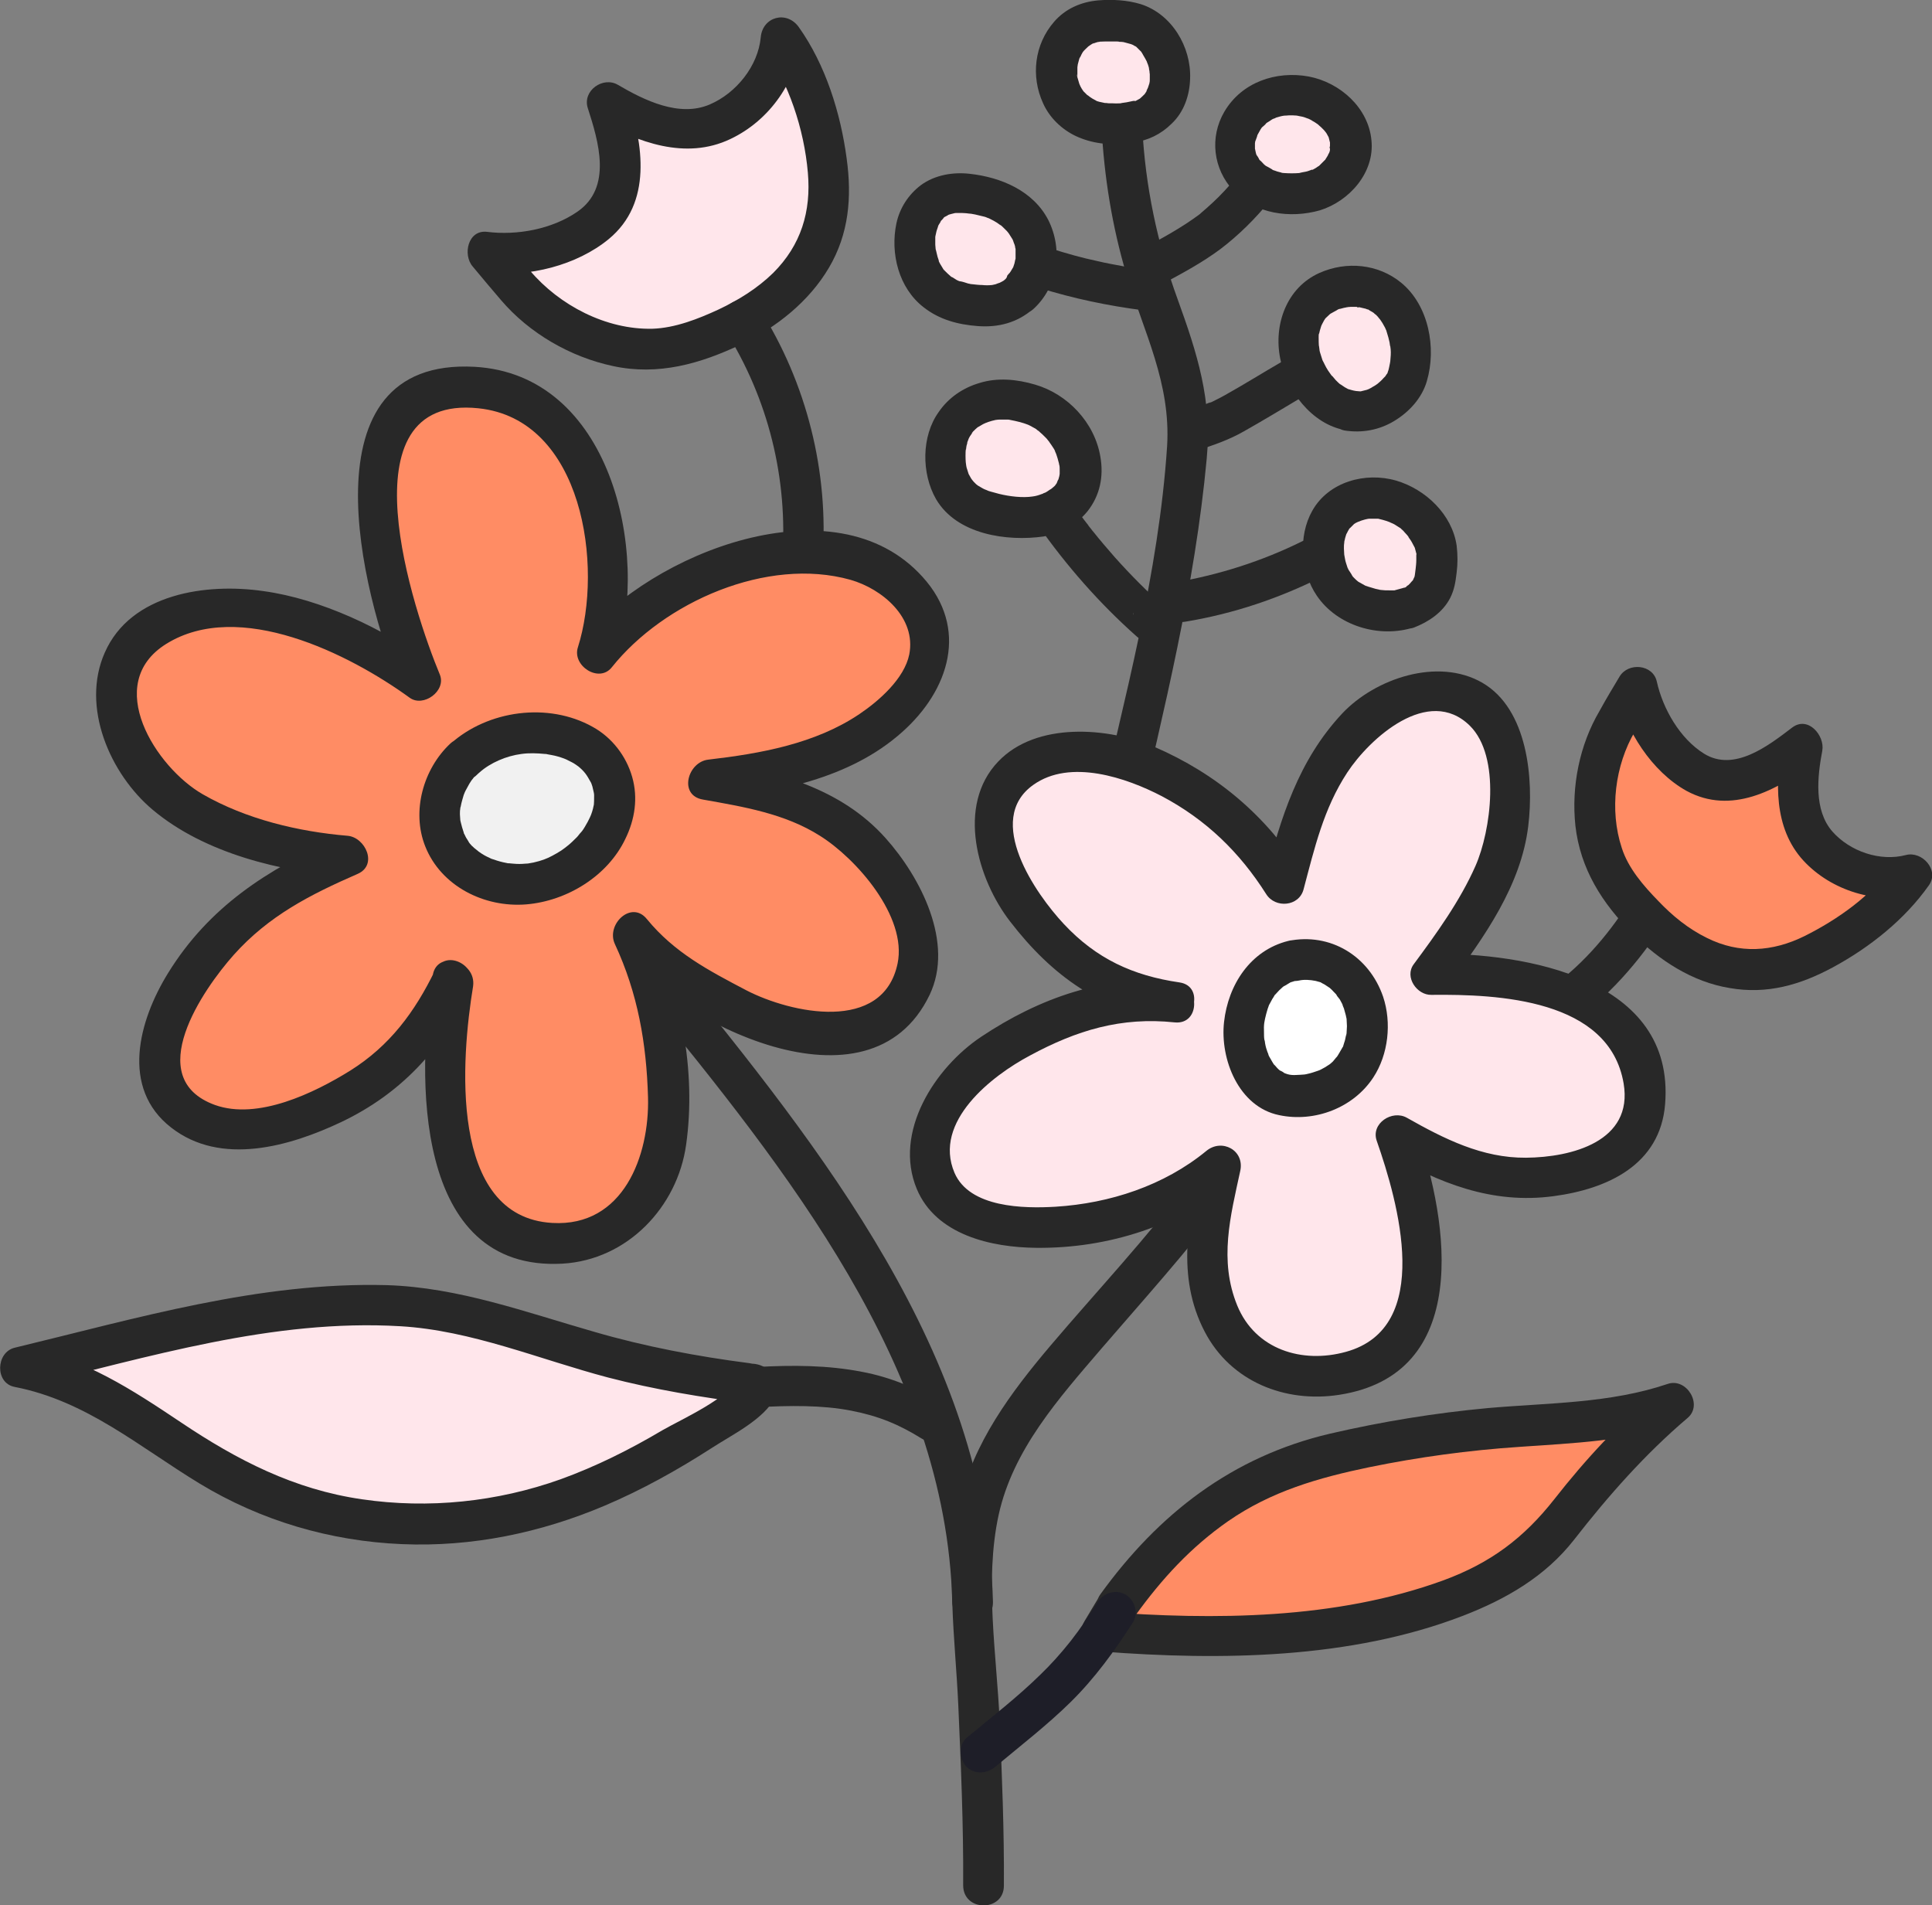 <?xml version="1.0" encoding="utf-8"?>
<!-- Generator: Adobe Illustrator 26.0.1, SVG Export Plug-In . SVG Version: 6.00 Build 0)  -->
<svg version="1.1" id="레이어_1" xmlns="http://www.w3.org/2000/svg" xmlns:xlink="http://www.w3.org/1999/xlink" x="0px"
	 y="0px" viewBox="0 0 51.25 50.54" style="enable-background:new 0 0 51.25 50.54;" xml:space="preserve">
<rect x="0" y="0" width="51.25" height="50.54" fill="#808080" stroke="none"/>
<style type="text/css">
	.st0{fill:#FFE6EB;}
	.st1{fill:#282828;}
	.st2{fill:#FF8C64;}
	.st3{fill:#F1F1F1;}
	.st4{fill:#FFFFFF;}
	.st5{fill:#1E1E28;}
</style>
<g>
	<g>
		<path class="st0" d="M27.54,13.69c-0.32,0.05-0.63,0.03-0.95-0.02c-0.33-0.06-0.68-0.15-0.96-0.35c-0.24-0.17-0.4-0.42-0.47-0.7
			c-0.18-0.67-0.04-1.41,0.59-1.79c0.18-0.11,0.39-0.18,0.6-0.22c0.35-0.06,0.66,0,0.99,0.1c0.18,0.05,0.35,0.13,0.5,0.24
			c0.34,0.23,0.62,0.58,0.75,0.97c0.12,0.36,0.15,0.77-0.03,1.11c-0.1,0.19-0.27,0.35-0.46,0.46c-0.09,0.06-0.19,0.1-0.3,0.14
			C27.71,13.66,27.62,13.68,27.54,13.69z"/>
	</g>
	<g>
		<g>
			<path class="st1" d="M27.39,13.17c-0.26,0.04-0.61,0-0.89-0.07c-0.07-0.02-0.15-0.04-0.22-0.06c-0.04-0.01-0.07-0.02-0.11-0.04
				c-0.01,0-0.09-0.04-0.03-0.01c-0.07-0.03-0.13-0.07-0.2-0.11c-0.01-0.01-0.09-0.07-0.02-0.01c-0.03-0.03-0.06-0.06-0.09-0.09
				c-0.01-0.01-0.07-0.09-0.04-0.04c0.04,0.05-0.02-0.04-0.03-0.05c-0.02-0.03-0.03-0.06-0.05-0.09c-0.04-0.08,0.02,0.07-0.01-0.01
				c-0.02-0.06-0.04-0.13-0.06-0.19c-0.01-0.03-0.03-0.23-0.02-0.12c-0.01-0.13-0.01-0.25,0-0.38c0,0.12,0.01-0.04,0.02-0.08
				c0.01-0.03,0.02-0.06,0.02-0.09c0.01-0.02,0.06-0.15,0.01-0.04c0.03-0.06,0.05-0.11,0.09-0.16c0.02-0.03,0.03-0.05,0.05-0.08
				c-0.01,0.02-0.07,0.07,0,0c0.05-0.05,0.09-0.09,0.14-0.13c-0.02,0.02-0.08,0.05,0.01,0c0.04-0.02,0.08-0.05,0.12-0.07
				c0.08-0.04,0.19-0.08,0.33-0.11c0.05-0.01,0.09-0.01,0.17-0.01c0.04,0,0.08,0,0.12,0c0.17,0.01-0.06-0.02,0.1,0.01
				c0.16,0.03,0.33,0.07,0.48,0.13c-0.02-0.01-0.07-0.03,0.04,0.02c0.04,0.02,0.07,0.04,0.11,0.06c0.04,0.02,0.07,0.04,0.1,0.07
				c0.08,0.05,0-0.01,0.04,0.03c0.06,0.05,0.11,0.1,0.16,0.15c0.03,0.03,0.05,0.05,0.07,0.08c0.01,0.01,0.08,0.1,0.04,0.05
				c-0.03-0.04,0.03,0.05,0.04,0.06c0.02,0.03,0.04,0.06,0.06,0.09c0.02,0.03,0.04,0.06,0.05,0.1c0.01,0.03,0.05,0.11,0.02,0.04
				c0.03,0.09,0.06,0.18,0.08,0.27c0,0.01,0.02,0.11,0.01,0.03c0.01,0.05,0.01,0.1,0.01,0.14c0,0.04,0,0.08,0,0.11
				c0,0.04,0,0.04,0,0c0,0.02-0.01,0.04-0.01,0.06c-0.01,0.04-0.02,0.07-0.03,0.11c0.02-0.07-0.04,0.07-0.04,0.08
				c-0.01,0.01-0.06,0.08-0.01,0.02c-0.03,0.04-0.06,0.07-0.1,0.1c-0.01,0.01-0.1,0.08-0.05,0.04c0.04-0.03-0.07,0.04-0.08,0.05
				c-0.03,0.02-0.06,0.04-0.1,0.05c-0.14,0.07,0.07-0.02-0.07,0.03C27.57,13.13,27.48,13.16,27.39,13.17
				c-0.28,0.05-0.46,0.41-0.38,0.67c0.1,0.3,0.37,0.43,0.67,0.38c0.44-0.07,0.89-0.31,1.17-0.66c0.33-0.42,0.43-0.92,0.34-1.44
				c-0.15-0.91-0.87-1.67-1.74-1.92c-0.48-0.14-0.99-0.19-1.47-0.04c-0.44,0.13-0.82,0.39-1.08,0.77c-0.46,0.64-0.46,1.63-0.07,2.31
				c0.55,0.94,1.88,1.13,2.86,0.99c0.28-0.04,0.46-0.41,0.38-0.67C27.96,13.24,27.69,13.13,27.39,13.17z"/>
		</g>
	</g>
	<g>
		<path class="st0" d="M35.82,10.9c-0.69-0.11-1.19-0.84-1.33-1.47c-0.03-0.15-0.05-0.31-0.04-0.48c0.01-0.18,0.04-0.36,0.11-0.52
			c0.03-0.08,0.07-0.15,0.12-0.22c0.49-0.75,1.6-0.79,2.17-0.28c0.07,0.06,0.13,0.13,0.19,0.21c0.11,0.14,0.19,0.3,0.25,0.47
			c0.09,0.25,0.14,0.53,0.13,0.8c0,0.14-0.02,0.28-0.05,0.42c-0.03,0.12-0.06,0.24-0.13,0.36C36.94,10.67,36.35,10.98,35.82,10.9z"
			/>
	</g>
	<g>
		<g>
			<path class="st1" d="M35.96,10.37c-0.07-0.01-0.13-0.03-0.2-0.05c-0.12-0.04,0.07,0.04,0,0c-0.03-0.02-0.06-0.03-0.09-0.05
				c-0.03-0.02-0.2-0.14-0.09-0.05c-0.05-0.04-0.1-0.09-0.15-0.14c-0.02-0.03-0.16-0.19-0.08-0.08c-0.04-0.06-0.08-0.11-0.12-0.17
				c-0.04-0.06-0.07-0.12-0.1-0.18c-0.01-0.02-0.02-0.05-0.04-0.08c0.06,0.12,0,0.01-0.01-0.02c-0.02-0.06-0.04-0.13-0.06-0.19
				c-0.01-0.03-0.02-0.07-0.02-0.1C35,9.23,34.98,9.12,34.99,9.21c-0.01-0.09-0.01-0.18-0.01-0.27c0-0.04,0-0.07,0.01-0.11
				c-0.01,0.1,0.02-0.07,0.03-0.09c0.01-0.04,0.03-0.09,0.04-0.13c-0.03,0.08,0,0.01,0.01-0.01c0.03-0.06,0.07-0.14,0.12-0.19
				c-0.11,0.11,0.05-0.04,0.07-0.06c0,0,0.05-0.05,0.06-0.05c-0.06,0.05-0.07,0.05-0.02,0.02c0.02-0.01,0.03-0.02,0.05-0.03
				c0.05-0.03,0.1-0.05,0.14-0.08c0.11-0.06-0.11,0.04,0,0c0.02-0.01,0.05-0.02,0.07-0.02c0.06-0.02,0.12-0.03,0.18-0.04
				c0.1-0.03-0.03,0.01-0.04,0c0,0,0.12-0.01,0.13-0.01c0.05,0,0.11,0,0.16,0c0.12,0.01,0.02,0.03,0,0c0,0,0.07,0.01,0.07,0.01
				c0.06,0.01,0.11,0.03,0.17,0.04c0.02,0.01,0.04,0.02,0.07,0.02c0.1,0.03-0.1-0.06,0.01,0.01c0.04,0.03,0.09,0.05,0.13,0.08
				c0.1,0.06-0.08-0.08,0,0c0.02,0.02,0.04,0.04,0.06,0.05c0.03,0.03,0.06,0.06,0.08,0.09c0.02,0.02,0.08,0.1,0.02,0.02
				c0.05,0.07,0.1,0.15,0.14,0.23c0.01,0.02,0.05,0.12,0.02,0.03c0.01,0.03,0.02,0.06,0.03,0.1c0.03,0.09,0.05,0.17,0.07,0.26
				c0-0.01,0.02,0.16,0.02,0.09c-0.01-0.07,0.01,0.1,0.01,0.09c0.01,0.11,0,0.21-0.01,0.32c0,0.02-0.02,0.1,0,0.01
				c-0.01,0.05-0.02,0.1-0.03,0.15c-0.01,0.05-0.02,0.09-0.04,0.14c-0.03,0.1,0.04-0.05-0.02,0.04c-0.02,0.02-0.03,0.05-0.05,0.07
				c-0.06,0.09,0.05-0.06-0.04,0.04c-0.05,0.06-0.11,0.11-0.18,0.17c0.09-0.07,0.01-0.01-0.02,0.01c-0.04,0.03-0.09,0.05-0.13,0.08
				c-0.03,0.01-0.05,0.03-0.08,0.04c0.11-0.05,0,0-0.03,0.01c-0.04,0.01-0.08,0.02-0.12,0.03c-0.01,0-0.03,0.01-0.04,0.01
				c-0.06,0.01-0.06,0.01,0.02,0C36.1,10.39,35.77,10.35,35.96,10.37c-0.28-0.04-0.6,0.07-0.67,0.38c-0.06,0.26,0.08,0.62,0.38,0.67
				c0.46,0.07,0.91-0.01,1.31-0.25c0.4-0.24,0.74-0.61,0.87-1.06c0.26-0.88,0.05-2.01-0.68-2.61C36.56,7,35.72,6.92,35,7.24
				c-0.87,0.39-1.22,1.37-1.04,2.27c0.16,0.84,0.83,1.74,1.72,1.9c0.28,0.05,0.6-0.08,0.67-0.38C36.4,10.78,36.26,10.43,35.96,10.37
				z"/>
		</g>
	</g>
	<g>
		<path class="st0" d="M27.03,7.81c-0.25,0.21-0.54,0.29-0.87,0.3c-0.14,0-0.29-0.01-0.43-0.03c-0.33-0.04-0.66-0.16-0.92-0.38
			c-0.39-0.34-0.55-0.8-0.54-1.3c0-0.48,0.2-0.97,0.66-1.16c0.33-0.14,0.69-0.12,1.03-0.05c0.15,0.03,0.3,0.07,0.44,0.12
			c0.47,0.18,0.86,0.52,1.02,1.02C27.6,6.86,27.44,7.45,27.03,7.81z"/>
	</g>
	<g>
		<g>
			<path class="st1" d="M26.64,7.43c0.07-0.05,0,0-0.01,0.01c-0.03,0.02-0.07,0.04-0.11,0.06c-0.06,0.05,0.07-0.02,0,0
				c-0.04,0.01-0.08,0.03-0.11,0.04c-0.03,0.01-0.06,0.01-0.09,0.02c0.02,0,0.11-0.01,0,0c-0.09,0.01-0.18,0.01-0.27,0
				c-0.08,0-0.16-0.01-0.25-0.02c-0.13-0.01-0.04-0.01-0.02,0c-0.03-0.01-0.07-0.01-0.1-0.02c-0.07-0.02-0.14-0.05-0.22-0.06
				c-0.08-0.02,0.06,0.03-0.01,0c-0.05-0.02-0.09-0.04-0.13-0.07c-0.03-0.02-0.06-0.04-0.09-0.05c-0.07-0.05,0.05,0.05-0.01-0.01
				c-0.06-0.05-0.11-0.1-0.16-0.15c-0.01-0.01-0.06-0.08-0.01,0C25.03,7.16,25.02,7.13,25,7.1c-0.04-0.06-0.08-0.13-0.11-0.2
				c0.05,0.1-0.01-0.05-0.02-0.09c-0.02-0.07-0.03-0.14-0.05-0.2c-0.02-0.08,0,0.09,0,0c0-0.04-0.01-0.08-0.01-0.12
				c0-0.07,0-0.14,0-0.2c0-0.03,0.02-0.13,0-0.01c0.01-0.03,0.01-0.06,0.02-0.09c0.01-0.06,0.03-0.11,0.05-0.17
				c0.03-0.09,0-0.01-0.01,0.01c0.01-0.03,0.02-0.05,0.04-0.08c0.02-0.03,0.04-0.06,0.05-0.09c0.03-0.05-0.06,0.06,0.01-0.01
				c0.02-0.02,0.05-0.05,0.07-0.08c0.05-0.06-0.07,0.04-0.01,0c0.02-0.01,0.18-0.09,0.1-0.06c0.07-0.03,0.14-0.04,0.21-0.06
				c-0.02,0-0.09,0.01,0.02,0c0.05,0,0.11,0,0.16,0c0.07,0,0.15,0.01,0.22,0.02c-0.08-0.01,0.01,0,0.02,0
				c0.04,0.01,0.07,0.01,0.11,0.02c0.08,0.02,0.17,0.04,0.25,0.06c0.04,0.01,0.07,0.03,0.11,0.04c0.04,0.02,0.04,0.01-0.02-0.01
				c0.02,0.01,0.04,0.02,0.06,0.03c0.06,0.03,0.12,0.06,0.18,0.1c0.03,0.02,0.16,0.12,0.07,0.04c0.05,0.04,0.09,0.08,0.13,0.12
				c0.02,0.02,0.04,0.04,0.06,0.06c0.03,0.03,0.08,0.11,0.03,0.03c0.04,0.06,0.08,0.13,0.12,0.19c0.05,0.09,0.01,0.02,0,0
				c0.02,0.04,0.03,0.09,0.05,0.13c0.01,0.03,0.02,0.06,0.02,0.09c0.04,0.14,0-0.1,0.01,0.05c0,0.08,0,0.16,0,0.24
				c0,0.03-0.03,0.09,0-0.01c-0.01,0.04-0.02,0.09-0.03,0.14c-0.01,0.03-0.02,0.06-0.03,0.09c-0.03,0.09,0.02-0.03-0.01,0.02
				c-0.02,0.03-0.04,0.07-0.06,0.1c-0.01,0.01-0.08,0.12-0.04,0.06c0.04-0.06-0.05,0.05-0.05,0.05C26.71,7.37,26.68,7.4,26.64,7.43
				c-0.21,0.19-0.21,0.57,0,0.77c0.23,0.21,0.54,0.2,0.77,0c0.66-0.6,0.79-1.58,0.4-2.36c-0.4-0.78-1.26-1.14-2.09-1.23
				c-0.44-0.05-0.92,0.03-1.29,0.3c-0.33,0.25-0.56,0.6-0.65,1.01c-0.17,0.8,0.06,1.72,0.72,2.23c0.42,0.33,0.91,0.46,1.44,0.5
				c0.55,0.04,1.04-0.09,1.46-0.45c0.22-0.18,0.2-0.58,0-0.77C27.18,7.22,26.88,7.24,26.64,7.43z"/>
		</g>
	</g>
	<g>
		<path class="st0" d="M34.87,5.05c-0.3,0.09-0.62,0.11-1.03,0.04c-0.71-0.17-1.23-0.84-1.01-1.58c0.04-0.12,0.09-0.23,0.15-0.33
			c0.13-0.21,0.31-0.38,0.53-0.49c0.22-0.11,0.46-0.17,0.7-0.18c0.12,0,0.25,0.01,0.37,0.03c0.29,0.05,0.57,0.18,0.8,0.37
			c0.11,0.1,0.22,0.21,0.3,0.33c0.16,0.25,0.22,0.52,0.15,0.81c-0.08,0.32-0.28,0.6-0.54,0.79C35.16,4.94,35.02,5.01,34.87,5.05z"/>
	</g>
	<g>
		<g>
			<path class="st1" d="M34.72,4.53c-0.05,0.02-0.11,0.03-0.17,0.04c-0.03,0.01-0.06,0.01-0.09,0.02c0.02,0,0.12-0.01,0.01,0
				c-0.14,0.01-0.27,0.01-0.41,0c-0.01,0-0.12-0.01-0.06-0.01c0.06,0.01-0.04-0.01-0.04-0.01c-0.05-0.01-0.11-0.03-0.16-0.05
				c-0.09-0.03,0,0,0.01,0.01c-0.02-0.01-0.05-0.02-0.07-0.04c-0.05-0.03-0.1-0.06-0.16-0.09c-0.06-0.04,0.07,0.06,0.01,0.01
				c-0.02-0.02-0.04-0.03-0.06-0.05c-0.04-0.04-0.07-0.08-0.11-0.11c-0.05-0.05,0.05,0.08,0.01,0.02c-0.01-0.02-0.03-0.04-0.04-0.07
				c-0.01-0.02-0.02-0.03-0.03-0.05c-0.01-0.02-0.02-0.03-0.03-0.05c-0.02-0.04-0.01-0.02,0.02,0.04c-0.03-0.03-0.04-0.11-0.05-0.15
				c0-0.02-0.02-0.07-0.02-0.08c0,0,0.01,0.14,0.01,0.03c0-0.05,0-0.09,0-0.14c0-0.02,0.02-0.1,0-0.03
				c-0.02,0.08,0.01-0.04,0.02-0.05c0.01-0.02,0.07-0.19,0.03-0.11c0.03-0.06,0.07-0.12,0.1-0.18c0.01-0.02,0.06-0.07,0-0.01
				c0.02-0.02,0.04-0.05,0.07-0.07c0.02-0.02,0.05-0.04,0.07-0.07c0.07-0.07-0.02,0.01,0.02-0.02c0.05-0.03,0.1-0.06,0.14-0.09
				c0.09-0.05,0.04-0.02,0.01-0.01c0.03-0.01,0.07-0.02,0.1-0.04c0.07-0.02,0.13-0.04,0.2-0.05c0.11-0.02,0.03,0,0.01,0
				c0.04,0,0.09-0.01,0.13-0.01c0.04,0,0.07,0,0.11,0c0.01,0,0.12,0.01,0.06,0c-0.06-0.01,0.04,0.01,0.06,0.01
				c0.03,0.01,0.06,0.01,0.1,0.02c0.06,0.01,0.11,0.03,0.16,0.05c0.1,0.03,0.03,0.01,0.01,0c0.04,0.02,0.09,0.04,0.13,0.07
				c0.06,0.03,0.11,0.07,0.17,0.11c-0.08-0.06,0.04,0.04,0.06,0.06c0.02,0.02,0.05,0.05,0.07,0.07c0.01,0.01,0.07,0.09,0.04,0.04
				c-0.04-0.05,0.02,0.04,0.03,0.05c0.02,0.04,0.04,0.07,0.06,0.11c-0.04-0.08,0-0.01,0,0.01c0.01,0.04,0.02,0.08,0.03,0.12
				c0.02,0.07,0.01-0.08,0,0c0,0.04,0,0.08,0,0.12c0.01-0.09,0-0.01-0.01,0.01C35.29,3.96,35.28,4,35.26,4.05
				c-0.01,0.03-0.05,0.08,0,0c-0.02,0.03-0.03,0.06-0.04,0.08c-0.02,0.03-0.03,0.05-0.05,0.08c-0.07,0.12,0.07-0.06-0.03,0.04
				c-0.05,0.05-0.1,0.1-0.15,0.15c-0.06,0.06,0.07-0.04,0,0c-0.04,0.02-0.07,0.05-0.11,0.07c-0.03,0.02-0.06,0.03-0.09,0.05
				C34.87,4.47,34.75,4.52,34.72,4.53c-0.27,0.08-0.47,0.38-0.38,0.67c0.09,0.27,0.38,0.47,0.67,0.38c0.78-0.24,1.46-1,1.37-1.86
				c-0.08-0.86-0.83-1.53-1.66-1.69c-0.87-0.16-1.78,0.15-2.24,0.93c-0.4,0.68-0.3,1.52,0.24,2.1c0.58,0.62,1.51,0.74,2.29,0.52
				c0.27-0.08,0.47-0.39,0.38-0.67C35.3,4.63,35.02,4.44,34.72,4.53z"/>
		</g>
	</g>
	<g>
		<path class="st0" d="M37.35,16.12c-0.31,0.11-0.66,0.1-0.96,0.03c-0.33-0.07-0.64-0.22-0.87-0.47c-0.38-0.42-0.51-1.1-0.34-1.63
			c0.1-0.33,0.34-0.59,0.65-0.73c0.31-0.13,0.65-0.16,0.97-0.08c0.16,0.04,0.32,0.1,0.46,0.18c0.35,0.19,0.63,0.51,0.78,0.88
			c0.13,0.33,0.09,0.69,0.04,1.03C38.02,15.71,37.69,16.01,37.35,16.12z"/>
	</g>
	<g>
		<g>
			<path class="st1" d="M37.21,15.6c-0.07,0.02-0.15,0.04-0.22,0.06c-0.09,0.02,0.12,0-0.04,0c-0.03,0-0.07,0-0.1,0
				c-0.07,0-0.14,0-0.21-0.01c-0.11-0.01-0.03-0.01-0.01,0c-0.05-0.01-0.1-0.02-0.14-0.03c-0.07-0.02-0.13-0.04-0.2-0.06
				c-0.03-0.01-0.12-0.05-0.02,0c-0.03-0.01-0.06-0.03-0.08-0.04c-0.05-0.03-0.11-0.06-0.16-0.09c-0.08-0.05-0.02-0.01,0,0
				c-0.04-0.03-0.07-0.06-0.1-0.09c-0.03-0.03-0.05-0.05-0.07-0.08c-0.05-0.06,0.05,0.08,0.01,0.01c-0.03-0.06-0.07-0.11-0.1-0.16
				c-0.01-0.03-0.02-0.05-0.04-0.08c0.05,0.1,0.01,0.04,0.01,0.01c-0.02-0.07-0.05-0.14-0.06-0.21c-0.01-0.04-0.01-0.07-0.02-0.11
				c-0.02-0.08,0.01,0.1,0,0.02c0-0.06-0.01-0.13-0.01-0.19c0-0.06,0-0.11,0.01-0.17c0.01-0.11-0.01,0.01,0,0.02
				c-0.01-0.03,0.02-0.09,0.02-0.12c0.01-0.03,0.02-0.07,0.03-0.1c0.01-0.02,0.04-0.1,0.01-0.03c-0.04,0.08,0.03-0.04,0.03-0.05
				c0.01-0.02,0.03-0.05,0.04-0.07c0.02-0.03,0.06-0.06-0.01,0.01c0.02-0.02,0.04-0.04,0.06-0.06c0.02-0.02,0.04-0.04,0.06-0.06
				c0.08-0.08-0.07,0.04,0.02-0.02c0.03-0.02,0.06-0.04,0.09-0.05c0.01-0.01,0.09-0.05,0.03-0.02c-0.07,0.04,0.07-0.02,0.07-0.02
				c0.03-0.01,0.06-0.02,0.1-0.03c0.03-0.01,0.06-0.01,0.1-0.02c-0.1,0.02-0.02,0,0,0c0.08,0,0.16,0,0.25,0c0.11,0.01,0.03,0,0,0
				c0.04,0.01,0.08,0.02,0.12,0.03c0.07,0.02,0.14,0.04,0.21,0.07c-0.09-0.03,0.07,0.03,0.1,0.05c0.06,0.04,0.13,0.08,0.19,0.12
				c-0.09-0.06-0.02-0.02-0.01,0c0.03,0.03,0.06,0.05,0.08,0.08c0.05,0.05,0.09,0.1,0.13,0.15c-0.07-0.08,0.02,0.04,0.04,0.07
				c0.04,0.06,0.07,0.13,0.11,0.2c-0.05-0.1-0.01-0.02,0,0c0.01,0.05,0.03,0.1,0.04,0.15c0.04,0.15,0.01-0.05,0,0.04
				c0,0.04,0,0.09,0,0.13c0,0.09-0.01,0.17-0.02,0.26c0-0.01-0.02,0.16-0.01,0.08c0.01-0.07-0.01,0.06-0.01,0.07
				c0,0-0.03,0.14-0.01,0.06c0.02-0.07-0.03,0.05-0.04,0.07c-0.01,0.01-0.06,0.09-0.02,0.03c0.04-0.06-0.05,0.05-0.06,0.06
				c-0.02,0.02-0.04,0.04-0.06,0.06c-0.03,0.02-0.02,0.02,0.02-0.02c-0.02,0.01-0.04,0.02-0.05,0.04c-0.02,0.02-0.05,0.03-0.07,0.04
				C37.13,15.65,37.31,15.56,37.21,15.6c-0.26,0.1-0.47,0.37-0.38,0.67c0.08,0.26,0.38,0.48,0.67,0.38c0.39-0.15,0.77-0.4,0.97-0.79
				c0.11-0.22,0.14-0.42,0.17-0.67c0.03-0.24,0.03-0.47,0-0.72c-0.12-0.82-0.82-1.49-1.6-1.72c-0.82-0.24-1.8,0.03-2.23,0.8
				c-0.38,0.67-0.31,1.62,0.12,2.25c0.54,0.8,1.66,1.14,2.58,0.84c0.27-0.09,0.47-0.38,0.38-0.67
				C37.79,15.71,37.49,15.51,37.21,15.6z"/>
		</g>
	</g>
	<g>
		<path class="st0" d="M29.92,3.26c-0.34,0.04-0.7,0.04-1.02-0.08c-0.22-0.09-0.43-0.23-0.58-0.42C27.92,2.26,27.93,1.49,28.32,1
			c0.13-0.16,0.3-0.29,0.49-0.37c0.12-0.05,0.25-0.07,0.37-0.08c0.16-0.01,0.33-0.01,0.49,0c0.27,0.02,0.56,0.08,0.77,0.25
			c0.15,0.11,0.29,0.29,0.38,0.46c0.19,0.35,0.26,0.76,0.16,1.14c-0.03,0.1-0.06,0.19-0.11,0.28c-0.07,0.12-0.14,0.19-0.24,0.28
			C30.43,3.14,30.19,3.22,29.92,3.26z"/>
	</g>
	<g>
		<g>
			<path class="st1" d="M29.92,2.72c-0.14,0.02-0.28,0.03-0.42,0.02c-0.03,0-0.06,0-0.09,0c0,0-0.15-0.02-0.07,0
				c0.07,0.01-0.03-0.01-0.04-0.01c-0.05-0.01-0.09-0.02-0.14-0.03c-0.03-0.01-0.08-0.02-0.11-0.04c0.01,0.01,0.1,0.05,0.01,0
				C29,2.63,28.95,2.6,28.91,2.57c0,0-0.11-0.09-0.05-0.03c0.06,0.06-0.04-0.04-0.04-0.04c-0.02-0.02-0.04-0.04-0.06-0.06
				c-0.08-0.08,0.04,0.08-0.02-0.02c-0.03-0.04-0.06-0.09-0.08-0.13c0-0.01-0.06-0.12-0.02-0.04c0.03,0.07,0-0.01-0.01-0.03
				c-0.02-0.06-0.03-0.11-0.05-0.17c0-0.01-0.02-0.06-0.01-0.08c0.01,0.07,0.01,0.09,0.01,0.05c0-0.02,0-0.04,0-0.06
				c0-0.06,0-0.12,0-0.18c0-0.01,0-0.01,0-0.02c0.01-0.06,0-0.05,0,0.03c0-0.01,0.01-0.07,0.01-0.08c0.01-0.05,0.03-0.1,0.04-0.15
				c0-0.01,0.06-0.12,0.02-0.04c-0.04,0.07,0.03-0.04,0.03-0.06c0.01-0.02,0.11-0.2,0.04-0.07c0.03-0.05,0.08-0.09,0.12-0.13
				c0.02-0.02,0.04-0.04,0.07-0.06c-0.09,0.07-0.01,0.01,0.02-0.01c0.03-0.02,0.06-0.04,0.1-0.05c-0.09,0.05,0,0,0.04-0.01
				c0.03-0.01,0.06-0.02,0.09-0.02c0.02-0.01,0.1-0.01,0,0c0.07-0.01,0.15-0.01,0.22-0.01c0.07,0,0.15,0,0.22,0
				c0.03,0,0.07,0,0.1,0.01c0.02,0,0.04,0,0.06,0.01c0.04,0,0.03,0-0.04-0.01c0.04-0.01,0.13,0.02,0.17,0.03
				c0.04,0.01,0.07,0.02,0.11,0.03c0.03,0.01,0.12,0.05,0.01,0c0.05,0.02,0.1,0.06,0.15,0.08c-0.08-0.04-0.03-0.03-0.01,0
				c0.03,0.03,0.07,0.07,0.1,0.1c0.1,0.1-0.03-0.05,0.02,0.02c0.02,0.03,0.04,0.06,0.06,0.1c0.03,0.05,0.06,0.1,0.09,0.16
				c0.05,0.09,0.01,0.02,0,0c0.01,0.04,0.03,0.07,0.04,0.11c0.01,0.03,0.02,0.06,0.02,0.09c0,0.02,0.04,0.16,0.02,0.08
				c-0.02-0.08,0,0.06,0,0.06c0,0.05,0,0.09,0,0.14c0,0.02,0,0.08-0.01,0.09c0-0.02,0.01-0.04,0.01-0.05c0,0.03-0.01,0.06-0.02,0.09
				c-0.01,0.03-0.02,0.06-0.03,0.09c-0.01,0.02-0.07,0.14-0.02,0.06c-0.02,0.03-0.03,0.06-0.05,0.08c-0.06,0.11,0.07-0.06-0.01,0.02
				c-0.05,0.05-0.1,0.1-0.15,0.14c0.08-0.07,0.03-0.02,0.01-0.01c-0.04,0.02-0.07,0.04-0.11,0.06c-0.11,0.06,0.07-0.02,0,0
				C30.08,2.67,30.04,2.68,30,2.69c-0.08,0.02-0.15,0.03-0.23,0.04c-0.28,0.04-0.46,0.41-0.38,0.67c0.1,0.31,0.36,0.42,0.67,0.38
				c0.39-0.05,0.74-0.22,1.02-0.5c0.33-0.31,0.48-0.76,0.49-1.2c0.03-0.84-0.49-1.71-1.31-1.97c-0.36-0.11-0.76-0.13-1.13-0.1
				c-0.45,0.04-0.87,0.22-1.17,0.57c-0.52,0.6-0.62,1.44-0.29,2.16c0.17,0.38,0.49,0.69,0.87,0.87c0.43,0.2,0.9,0.25,1.37,0.19
				c0.28-0.03,0.56-0.23,0.54-0.54C30.45,2.99,30.22,2.68,29.92,2.72z"/>
		</g>
	</g>
	<g>
		<path class="st1" d="M30.11,22.14c0.76-3.28,1.59-6.61,1.9-9.97c0.15-1.55-0.25-2.79-0.77-4.23c-0.54-1.48-0.86-3-0.94-4.58
			c-0.04-0.69-1.12-0.7-1.08,0c0.07,1.33,0.28,2.64,0.66,3.92c0.47,1.55,1.18,2.88,1.08,4.55c-0.22,3.37-1.14,6.74-1.89,10.02
			C28.91,22.53,29.95,22.82,30.11,22.14L30.11,22.14z"/>
	</g>
	<g>
		<path class="st1" d="M30.32,7.14c-0.03,0-0.07-0.01-0.1-0.01c0.05,0.01,0.06,0.01,0.02,0c-0.06-0.01-0.11-0.02-0.17-0.02
			c-0.1-0.01-0.2-0.03-0.29-0.05c-0.22-0.04-0.44-0.08-0.65-0.13c-0.43-0.09-0.85-0.21-1.26-0.34c-0.27-0.09-0.6,0.1-0.67,0.38
			c-0.07,0.29,0.09,0.57,0.38,0.67c0.9,0.28,1.81,0.47,2.74,0.59c0.28,0.03,0.55-0.27,0.54-0.54C30.85,7.36,30.63,7.18,30.32,7.14
			L30.32,7.14z"/>
	</g>
	<g>
		<path class="st1" d="M31.72,11.96c0.44-0.14,0.88-0.29,1.28-0.52c0.53-0.3,1.06-0.62,1.58-0.93c0.24-0.14,0.35-0.49,0.19-0.74
			c-0.16-0.25-0.48-0.35-0.74-0.19c-0.52,0.3-1.03,0.62-1.55,0.91c-0.07,0.04-0.15,0.08-0.23,0.12c-0.04,0.02-0.08,0.04-0.12,0.06
			c-0.02,0.01-0.04,0.01-0.06,0.02c0.02-0.01,0.11-0.05,0.04-0.02c-0.23,0.09-0.46,0.17-0.69,0.24c-0.27,0.08-0.47,0.38-0.38,0.67
			C31.14,11.86,31.43,12.05,31.72,11.96L31.72,11.96z"/>
	</g>
	<g>
		<path class="st1" d="M31.45,16.49c1.27-0.21,2.49-0.62,3.64-1.2c0.26-0.13,0.33-0.5,0.19-0.74c-0.16-0.27-0.48-0.32-0.74-0.19
			c-1.05,0.52-2.2,0.89-3.38,1.09c-0.29,0.05-0.45,0.4-0.38,0.67C30.87,16.42,31.16,16.54,31.45,16.49L31.45,16.49z"/>
	</g>
	<g>
		<path class="st1" d="M30.86,7.52c0.52-0.28,1.04-0.56,1.51-0.91c0.5-0.38,0.93-0.81,1.33-1.3c0.18-0.22,0.23-0.55,0-0.77
			c-0.2-0.18-0.58-0.24-0.77,0c-0.19,0.24-0.39,0.47-0.61,0.69c-0.1,0.1-0.2,0.19-0.3,0.28c-0.05,0.04-0.1,0.09-0.15,0.13
			c-0.02,0.02-0.05,0.05-0.07,0.06c0.06-0.04,0.07-0.05,0.04-0.03c-0.01,0.01-0.03,0.02-0.04,0.03c-0.46,0.34-0.97,0.62-1.48,0.89
			c-0.25,0.13-0.35,0.5-0.19,0.74C30.29,7.58,30.6,7.66,30.86,7.52L30.86,7.52z"/>
	</g>
	<g>
		<path class="st1" d="M27.54,13.94c0.76,1.08,1.63,2.07,2.61,2.94c0.18,0.16,0.44,0.21,0.66,0.08c0.27-0.15,0.34-0.43,0.3-0.71
			c-0.04-0.28-0.41-0.46-0.67-0.38c-0.31,0.1-0.42,0.37-0.38,0.67c0,0.01,0,0.02,0,0.03c0-0.1,0-0.19,0-0.29
			c0.01-0.02,0.02-0.05,0.03-0.07c0.06-0.06,0.13-0.13,0.19-0.19c-0.01,0.01-0.02,0.01-0.03,0.02c0.22,0.03,0.44,0.06,0.66,0.08
			c-0.47-0.42-0.91-0.86-1.33-1.33c-0.2-0.23-0.4-0.46-0.59-0.7c-0.03-0.03-0.05-0.07-0.08-0.1c-0.01-0.01-0.08-0.1-0.02-0.03
			c-0.05-0.06-0.09-0.12-0.14-0.18c-0.1-0.13-0.19-0.26-0.28-0.39c-0.16-0.23-0.48-0.36-0.74-0.19
			C27.51,13.34,27.37,13.69,27.54,13.94L27.54,13.94z"/>
	</g>
	<g>
		<path class="st0" d="M19.88,36.7c-0.14-0.02-0.27-0.03-0.41-0.05c-0.21-0.03-0.99-0.16-1.2-0.19c-2.04-0.31-3.55-0.91-5.68-1.49
			c-2.09-0.56-3.98-0.29-6.01-0.06c-1.52,0.17-4.06,0.9-6.04,1.37c2.14,0.36,3.43,1.68,5.3,2.78c2.26,1.32,5.03,1.67,7.6,1.16
			c0.86-0.17,1.69-0.45,2.49-0.8c1.21-0.53,2.36-1.22,3.43-1.98c0.12-0.09,0.25-0.17,0.36-0.26c0.08-0.06,0.16-0.11,0.23-0.18
			c0.04-0.04,0.17-0.14,0.15-0.2C20.07,36.71,19.95,36.71,19.88,36.7z"/>
	</g>
	<g>
		<g>
			<path class="st1" d="M19.88,36.16c-1.39-0.18-2.77-0.44-4.11-0.83c-1.82-0.52-3.6-1.18-5.51-1.24C6.88,34,3.63,34.97,0.39,35.75
				c-0.5,0.12-0.53,0.94,0,1.04c1.9,0.37,3.29,1.58,4.9,2.56c1.63,0.99,3.47,1.53,5.37,1.61c1.86,0.08,3.68-0.3,5.38-1.02
				c0.99-0.42,1.94-0.95,2.84-1.53c0.52-0.34,1.39-0.76,1.68-1.34c0.1-0.2,0.11-0.5-0.08-0.66c-0.15-0.12-0.26-0.2-0.45-0.23
				c-0.68-0.09-0.98,0.95-0.29,1.04c-0.01-0.02-0.02-0.03-0.03-0.05c-0.03-0.22-0.06-0.44-0.08-0.66c-0.29,0.58-1.52,1.12-2.06,1.43
				c-0.86,0.51-1.76,0.96-2.7,1.3c-1.68,0.6-3.5,0.79-5.27,0.53c-1.8-0.26-3.31-1.04-4.8-2.04c-1.3-0.87-2.55-1.69-4.11-1.99
				c0,0.35,0,0.7,0,1.04c3.26-0.78,6.54-1.8,9.93-1.6c1.89,0.11,3.69,0.88,5.51,1.36c1.23,0.32,2.5,0.53,3.76,0.69
				C20.57,37.33,20.56,36.25,19.88,36.16z"/>
		</g>
	</g>
	<g>
		<path class="st1" d="M17.07,26.38c3.75,4.6,8.03,9.89,8.19,16.11c0.02,0.7,1.1,0.7,1.08,0c-0.17-6.54-4.57-12.03-8.51-16.88
			C17.4,25.08,16.64,25.85,17.07,26.38L17.07,26.38z"/>
	</g>
	<g>
		<path class="st1" d="M26.63,50.02c0.01-1.45-0.05-2.89-0.11-4.33c-0.08-1.78-0.41-3.75-0.03-5.5c0.38-1.74,1.6-3.1,2.73-4.42
			c1.12-1.3,2.27-2.57,3.3-3.94c0.42-0.56-0.52-1.1-0.93-0.55c-1.15,1.54-2.48,2.95-3.72,4.41c-1.05,1.24-2.06,2.59-2.42,4.21
			c-0.38,1.73-0.11,3.57-0.03,5.32c0.07,1.6,0.14,3.19,0.13,4.79C25.55,50.72,26.63,50.72,26.63,50.02L26.63,50.02z"/>
	</g>
	<g>
		<path class="st1" d="M20.09,37.33c0.83-0.05,1.73-0.06,2.49,0.09c0.72,0.14,1.26,0.36,1.87,0.74c0.6,0.36,1.14-0.57,0.55-0.93
			c-0.66-0.4-1.38-0.7-2.13-0.84c-0.92-0.18-1.85-0.18-2.78-0.13c-0.29,0.02-0.54,0.24-0.54,0.54
			C19.55,37.07,19.8,37.35,20.09,37.33L20.09,37.33z"/>
	</g>
	<g>
		<path class="st0" d="M13.67,7.58c0.97,1.18,2.92,1.99,4.32,1.6c2.19-0.61,3.4-1.7,3.87-3.07c0.46-1.36-0.28-3.94-1.14-5.12
			c-0.06,1.1-1.01,2.08-1.89,2.36c-0.88,0.27-1.92-0.16-2.71-0.63c0.32,0.97,0.58,2,0.02,2.85c-0.56,0.85-2.21,1.27-3.22,1.13
			L13.67,7.58z"/>
	</g>
	<g>
		<g>
			<path class="st1" d="M13.29,7.96c0.75,0.88,1.84,1.51,2.97,1.75c1.2,0.26,2.32-0.06,3.41-0.58C20.6,8.68,21.46,8,21.99,7.1
				c0.53-0.9,0.61-1.87,0.47-2.89C22.3,3,21.9,1.72,21.19,0.72c-0.32-0.45-0.96-0.28-1.01,0.27c-0.07,0.76-0.65,1.48-1.35,1.78
				c-0.81,0.35-1.74-0.11-2.44-0.52c-0.39-0.23-0.94,0.15-0.8,0.61c0.29,0.9,0.66,2.12-0.28,2.76c-0.67,0.46-1.59,0.63-2.39,0.53
				c-0.51-0.06-0.65,0.61-0.38,0.92C12.79,7.37,13.04,7.67,13.29,7.96c0.45,0.53,1.22-0.24,0.77-0.77c-0.25-0.29-0.5-0.58-0.75-0.88
				c-0.13,0.31-0.26,0.62-0.38,0.92c1.09,0.13,2.37-0.19,3.22-0.89c1.16-0.96,0.91-2.51,0.5-3.78c-0.27,0.2-0.53,0.41-0.8,0.61
				c1.07,0.61,2.34,1.08,3.52,0.52c1.06-0.5,1.79-1.56,1.89-2.72c-0.34,0.09-0.67,0.18-1.01,0.27c0.67,0.95,1.08,2.18,1.18,3.34
				c0.09,1.03-0.18,1.92-0.92,2.66c-0.42,0.41-0.92,0.72-1.45,0.97c-0.54,0.25-1.15,0.49-1.75,0.51c-1.23,0.03-2.47-0.62-3.25-1.54
				C13.6,6.66,12.84,7.43,13.29,7.96z"/>
		</g>
	</g>
	<g>
		<path class="st2" d="M42.89,19.13c-0.73,1.19-0.83,3.11-0.07,4.2c1.18,1.7,2.49,2.42,3.81,2.4c1.31-0.02,3.31-1.43,4.06-2.53
			c-0.96,0.28-2.1-0.24-2.6-0.91c-0.5-0.67-0.44-1.7-0.28-2.52c-0.74,0.57-1.55,1.1-2.45,0.88c-0.9-0.22-1.76-1.51-1.94-2.42
			L42.89,19.13z"/>
	</g>
	<g>
		<g>
			<path class="st1" d="M42.43,18.86c-0.53,0.9-0.75,2-0.64,3.04c0.13,1.15,0.71,2.06,1.52,2.87c0.7,0.7,1.58,1.28,2.58,1.44
				c0.98,0.17,1.86-0.08,2.73-0.55c0.98-0.53,1.91-1.27,2.55-2.18c0.28-0.4-0.18-0.91-0.61-0.8c-0.68,0.18-1.48-0.09-1.95-0.62
				c-0.5-0.57-0.4-1.46-0.27-2.15c0.07-0.4-0.38-0.93-0.8-0.61c-0.63,0.48-1.54,1.19-2.34,0.69c-0.64-0.4-1.09-1.19-1.25-1.91
				c-0.1-0.46-0.76-0.52-0.99-0.13C42.78,18.25,42.6,18.55,42.43,18.86c-0.35,0.6,0.59,1.15,0.93,0.55c0.18-0.3,0.35-0.61,0.53-0.91
				c-0.33-0.04-0.66-0.09-0.99-0.13c0.22,1.01,0.92,2.1,1.84,2.61c1.18,0.64,2.39-0.01,3.35-0.74c-0.27-0.2-0.53-0.41-0.8-0.61
				c-0.2,1.09-0.25,2.33,0.55,3.2c0.74,0.8,1.95,1.17,3,0.9c-0.2-0.27-0.41-0.53-0.61-0.8c-0.57,0.82-1.48,1.46-2.36,1.9
				c-0.85,0.42-1.73,0.48-2.59,0.05c-0.49-0.24-0.91-0.58-1.29-0.98c-0.39-0.4-0.8-0.87-0.97-1.41c-0.33-1-0.18-2.19,0.35-3.09
				C43.72,18.8,42.78,18.25,42.43,18.86z"/>
		</g>
	</g>
	<g>
		<path class="st1" d="M19.23,8.75c1.15,1.82,1.68,3.95,1.52,6.1c-0.03,0.44,0.64,0.75,0.92,0.38c0.03-0.04,0.06-0.08,0.1-0.12
			c0.18-0.23,0.22-0.54,0-0.77c-0.19-0.19-0.58-0.23-0.77,0c-0.03,0.04-0.06,0.08-0.1,0.12c0.31,0.13,0.62,0.26,0.92,0.38
			c0.17-2.32-0.42-4.68-1.67-6.65C19.79,7.61,18.85,8.16,19.23,8.75L19.23,8.75z"/>
	</g>
	<g>
		<path class="st2" d="M12,26.02c-0.32,1.8-0.23,4.39,0.39,5.6c0.43,0.85,1.57,1.43,2.53,1.36c0.46-0.03,0.92-0.25,1.31-0.48
			c0.41-0.24,0.74-0.46,0.99-0.86c0.62-1.03,0.51-2.11,0.46-3.31c-0.06-1.13-0.3-2.31-0.91-3.56c0.85,1.12,1.57,1.33,2.91,2.07
			c0.18,0.1,0.36,0.18,0.55,0.26c0.44,0.18,0.91,0.3,1.38,0.32c0.24,0.01,0.47,0,0.71-0.04c0.36-0.05,0.72-0.17,1.04-0.35
			c0.95-0.54,1.23-1.56,0.84-2.53c-0.32-0.79-0.77-1.67-1.43-2.22c-1.22-1.02-2.2-1.27-3.99-1.57c1.06-0.11,2.33-0.32,3.3-0.76
			c0.87-0.39,1.42-0.72,2.08-1.53c0.66-0.8,0.68-1.58,0.14-2.47c-0.46-0.75-1.37-1.1-2.25-1.22c-2.16-0.27-4.99,0.97-6.2,2.59
			c0.5-1.41,0.38-4.14-0.79-5.66c-0.73-0.95-1.73-1.47-2.93-1.38c-1.46,0.12-2.22,1.51-2.15,3.16c0.06,1.39,0.44,2.89,1.17,4.6
			c-0.28-0.23-0.86-0.52-1.1-0.64C9,16.88,8.47,16.53,7.33,16.28C6.89,16.19,6.45,16.14,6,16.15c-0.3,0-0.59,0.04-0.88,0.1
			c-0.34,0.07-0.68,0.2-0.99,0.37c-0.4,0.22-0.72,0.55-0.88,0.97c-0.14,0.36-0.17,0.75-0.13,1.13c0.04,0.33,0.13,0.66,0.26,0.97
			c0.46,1.07,1.29,1.71,2.3,2.14c1.08,0.45,2.09,0.81,3.53,0.89c-1.33,0.57-2.16,0.98-2.88,1.69c-0.82,0.81-1.5,1.64-1.85,2.58
			c-0.22,0.59-0.52,1.61,0.19,2.32c0.49,0.49,1.22,0.7,1.91,0.65c0.69-0.05,1.96-0.49,2.56-0.84C10.18,28.51,11.12,27.92,12,26.02z"
			/>
	</g>
	<g>
		<g>
			<path class="st1" d="M11.48,25.87c-0.43,2.63-0.53,7.87,3.44,7.65c1.73-0.1,3.05-1.51,3.28-3.15c0.28-1.97-0.15-4.1-0.98-5.88
				c-0.28,0.22-0.57,0.44-0.85,0.66c1.6,1.98,6.69,4.57,8.29,1.24c0.66-1.38-0.24-3.12-1.17-4.16c-1.19-1.33-2.88-1.76-4.57-2.06
				c-0.05,0.35-0.1,0.71-0.14,1.06c1.81-0.21,3.75-0.56,5.15-1.81c1.25-1.11,1.78-2.76,0.54-4.12c-2.33-2.58-7.21-0.62-9.02,1.63
				c0.3,0.18,0.6,0.35,0.9,0.53c0.9-2.85-0.16-7.53-3.76-7.73c-4.6-0.25-2.98,6.05-1.99,8.45c0.27-0.2,0.53-0.41,0.8-0.61
				c-1.24-0.9-2.89-1.68-4.41-1.89c-1.51-0.22-3.52,0.06-4.21,1.63c-0.64,1.44,0.14,3.22,1.27,4.17c1.38,1.16,3.4,1.64,5.15,1.78
				c-0.09-0.34-0.18-0.67-0.27-1.01c-1.84,0.81-3.39,1.81-4.47,3.56c-0.78,1.26-1.27,3.05,0.08,4.1c1.32,1.03,3.15,0.5,4.52-0.15
				c1.57-0.75,2.64-1.91,3.41-3.47c0.31-0.62-0.63-1.17-0.93-0.55c-0.54,1.11-1.2,2-2.25,2.66c-0.95,0.59-2.45,1.32-3.59,0.91
				c-1.95-0.71-0.31-3.07,0.5-3.98c0.93-1.04,2.03-1.6,3.29-2.15c0.54-0.24,0.2-0.97-0.27-1.01c-1.31-0.11-2.69-0.44-3.84-1.1
				c-1.24-0.71-2.67-2.93-0.97-3.99c1.93-1.2,4.85,0.26,6.46,1.43c0.36,0.26,0.97-0.18,0.8-0.61c-0.69-1.66-2.64-7.45,1.02-7.07
				c2.78,0.29,3.32,4.2,2.64,6.34c-0.16,0.49,0.56,0.96,0.9,0.53c1.38-1.73,4.12-2.94,6.33-2.32c0.84,0.24,1.75,1,1.56,1.98
				c-0.13,0.64-0.8,1.23-1.32,1.58c-1.17,0.79-2.63,1.05-4.01,1.21c-0.55,0.06-0.8,0.95-0.14,1.06c1.07,0.19,2.17,0.37,3.1,0.96
				c0.96,0.6,2.32,2.14,2.06,3.39c-0.39,1.85-2.83,1.32-4.01,0.71c-1.01-0.53-1.91-1-2.64-1.89c-0.41-0.51-1.09,0.14-0.85,0.66
				c0.61,1.31,0.84,2.64,0.88,4.07c0.04,1.54-0.65,3.44-2.54,3.33c-2.77-0.16-2.41-4.4-2.1-6.28
				C12.64,25.48,11.59,25.19,11.48,25.87z"/>
		</g>
	</g>
	<g>
		<path class="st3" d="M12.34,20.1c0.16-0.14,0.33-0.27,0.51-0.36c0.2-0.11,0.42-0.18,0.64-0.23c0.25-0.06,0.5-0.08,0.76-0.07
			c0.72,0.02,1.49,0.27,1.86,0.95c0.63,1.15-0.26,2.37-1.32,2.84c-0.8,0.36-1.83,0.28-2.52-0.3C11.39,22.2,11.55,20.83,12.34,20.1z"
			/>
	</g>
	<g>
		<g>
			<path class="st1" d="M12.72,20.49c0.29-0.26,0.72-0.44,1.11-0.49c0.21-0.03,0.42-0.02,0.63,0c0.17,0.01-0.1-0.02,0.07,0.01
				c0.04,0.01,0.07,0.01,0.11,0.02c0.11,0.02,0.21,0.05,0.32,0.09c0,0,0.17,0.07,0.07,0.03c0.04,0.02,0.08,0.04,0.12,0.06
				c0.04,0.02,0.08,0.04,0.12,0.07c0,0,0.14,0.1,0.06,0.04c0.18,0.15,0.23,0.23,0.33,0.41c0.09,0.16-0.01-0.03,0.03,0.06
				c0.02,0.05,0.03,0.09,0.04,0.14c0.01,0.05,0.03,0.11,0.03,0.16c0-0.03,0-0.08,0,0.02c0,0.09,0,0.18-0.01,0.27
				c0.02-0.11-0.02,0.06-0.02,0.07c-0.01,0.05-0.03,0.1-0.05,0.16c0,0-0.07,0.16-0.03,0.07c-0.02,0.04-0.04,0.08-0.06,0.12
				c-0.05,0.09-0.1,0.18-0.16,0.26c0.01-0.02,0.05-0.06-0.02,0.02c-0.04,0.04-0.07,0.09-0.11,0.13c-0.08,0.08-0.16,0.16-0.25,0.23
				c-0.04,0.03-0.07,0.06-0.16,0.12c-0.08,0.05-0.16,0.1-0.24,0.14c-0.15,0.08-0.28,0.13-0.5,0.18c-0.06,0.01-0.11,0.02-0.17,0.03
				c0.09-0.01-0.03,0-0.05,0c-0.1,0.01-0.21,0.01-0.31,0c-0.04,0-0.08-0.01-0.11-0.01c-0.17-0.01,0.09,0.02-0.08-0.01
				c-0.11-0.02-0.22-0.05-0.33-0.09c-0.04-0.01-0.07-0.02-0.11-0.04c0.09,0.04-0.08-0.04-0.08-0.04c-0.08-0.04-0.16-0.09-0.24-0.15
				c0.07,0.05-0.07-0.06-0.07-0.06c-0.03-0.02-0.05-0.05-0.08-0.07c-0.04-0.04-0.07-0.08-0.1-0.12c0.06,0.08-0.02-0.04-0.03-0.06
				c-0.03-0.04-0.05-0.09-0.07-0.13c-0.06-0.1,0.01,0.05-0.02-0.05c-0.03-0.09-0.06-0.19-0.08-0.28c-0.03-0.15,0,0.1-0.01-0.05
				c0-0.05-0.01-0.1-0.01-0.15c0-0.05,0-0.1,0.01-0.15c0-0.13-0.02,0.06,0.01-0.05c0.02-0.11,0.05-0.21,0.08-0.31
				c0.01-0.02,0.05-0.13,0.01-0.03c0.02-0.05,0.05-0.11,0.08-0.16c0.02-0.04,0.04-0.07,0.06-0.11c0.01-0.02,0.1-0.15,0.07-0.11
				c-0.04,0.06,0.06-0.07,0.05-0.06C12.63,20.58,12.67,20.53,12.72,20.49c0.21-0.2,0.2-0.56,0-0.77c-0.21-0.21-0.55-0.2-0.77,0
				c-0.72,0.67-1.04,1.8-0.67,2.73c0.42,1.06,1.57,1.63,2.68,1.54c1.08-0.09,2.16-0.75,2.63-1.74c0.25-0.51,0.34-1.08,0.18-1.64
				c-0.16-0.56-0.54-1.05-1.05-1.33c-1.18-0.66-2.78-0.44-3.77,0.45c-0.22,0.19-0.2,0.57,0,0.77C12.17,20.7,12.5,20.68,12.72,20.49z
				"/>
		</g>
	</g>
	<g>
		<path class="st1" d="M38.58,28.5c1-0.28,1.98-0.64,2.86-1.2c1.05-0.68,1.89-1.6,2.58-2.63c0.16-0.24,0.05-0.6-0.19-0.74
			c-0.27-0.16-0.58-0.05-0.74,0.19c-0.6,0.9-1.34,1.7-2.25,2.28c-0.8,0.5-1.64,0.8-2.54,1.06C37.63,27.65,37.91,28.69,38.58,28.5
			L38.58,28.5z"/>
	</g>
	<g>
		<path class="st0" d="M31.14,26.59c-1.88-0.24-2.83-1.01-3.99-2.5c-0.74-0.95-1.13-2.6-0.32-3.49c0.67-0.73,2.39-0.75,3.3-0.38
			c1.67,0.68,2.9,1.57,3.92,3.23c0.3-1.12,0.38-1.73,0.93-2.76c0.33-0.61,0.84-1.31,1.37-1.75c0.53-0.44,1.54-0.63,2.22-0.51
			c1,0.18,1.31,1.24,1.41,2.24c0.1,1.01-0.04,1.95-0.53,2.84s-0.77,1.36-1.51,2.34c1.14-0.02,1.51,0.05,2.49,0.19
			c1.09,0.15,1.97,0.61,2.65,1.48c0.68,0.87,0.74,2.27-0.08,3c-0.37,0.33-0.86,0.49-1.35,0.59c-1.85,0.39-3-0.04-4.64-0.99
			c0.61,1.7,0.64,2.26,0.64,3.82c0,1.55-0.9,2.38-2.45,2.57c-1.47,0.18-2.63-0.66-3-1.88c-0.43-1.42-0.22-2.06,0.15-3.71
			c-0.69,0.6-1.52,1.03-2.4,1.28c-0.86,0.25-1.77,0.4-2.67,0.37c-1.07-0.04-2.47-0.4-2.62-1.66c-0.05-0.43,0.05-0.86,0.21-1.26
			c0.13-0.33,0.32-0.65,0.54-0.93c0.52-0.65,1.37-1.06,2.09-1.44c0.26-0.14,0.53-0.26,0.81-0.37
			C29.23,26.57,30.19,26.46,31.14,26.59z"/>
	</g>
	<g>
		<g>
			<path class="st1" d="M31.29,26.06c-1.24-0.18-2.21-0.63-3.07-1.55c-0.74-0.79-2.12-2.76-0.81-3.69c0.98-0.7,2.47-0.19,3.41,0.3
				c1.17,0.62,2.06,1.48,2.77,2.6c0.24,0.38,0.87,0.33,0.99-0.13c0.29-1.09,0.53-2.14,1.16-3.1c0.59-0.9,2.15-2.32,3.25-1.24
				c0.83,0.82,0.56,2.79,0.15,3.72c-0.41,0.93-1.04,1.8-1.64,2.61c-0.25,0.34,0.09,0.82,0.47,0.81c1.77-0.02,4.72,0.11,5.1,2.35
				c0.26,1.54-1.38,1.96-2.59,1.97c-1.16,0.01-2.17-0.5-3.16-1.06c-0.39-0.22-0.96,0.15-0.8,0.61c0.57,1.63,1.52,4.96-0.82,5.6
				c-1.16,0.32-2.4-0.06-2.88-1.23c-0.49-1.2-0.18-2.37,0.08-3.57c0.12-0.55-0.49-0.87-0.9-0.53c-1.12,0.92-2.56,1.39-4,1.48
				c-0.84,0.05-2.28,0.03-2.68-0.9c-0.58-1.36,1-2.58,2-3.11c1.24-0.67,2.42-1.03,3.84-0.88c0.69,0.07,0.69-1.01,0-1.08
				c-1.85-0.19-3.6,0.44-5.13,1.46c-1.23,0.82-2.34,2.53-1.71,4.04c0.51,1.22,1.98,1.55,3.17,1.56c1.91,0.02,3.8-0.59,5.28-1.8
				c-0.3-0.18-0.6-0.35-0.9-0.53c-0.34,1.53-0.68,3.09,0.09,4.56c0.69,1.32,2.13,1.89,3.56,1.67c3.51-0.54,2.93-4.53,2.06-7.03
				c-0.27,0.2-0.53,0.41-0.8,0.61c1.39,0.8,2.79,1.37,4.43,1.15c1.43-0.19,2.83-0.83,2.96-2.44c0.27-3.34-3.71-4.02-6.2-3.99
				c0.16,0.27,0.31,0.54,0.47,0.81c0.93-1.25,1.91-2.62,2.1-4.2c0.15-1.24-0.01-3.1-1.22-3.8c-1.18-0.68-2.84-0.11-3.71,0.81
				c-1.17,1.25-1.63,2.76-2.05,4.37c0.33-0.04,0.66-0.09,0.99-0.13c-0.97-1.53-2.27-2.63-3.93-3.35c-1.22-0.52-3.13-0.67-4.14,0.39
				c-1.12,1.17-0.55,3.13,0.32,4.25c1.11,1.44,2.41,2.37,4.23,2.64C31.68,27.21,31.97,26.16,31.29,26.06z"/>
		</g>
	</g>
	<g>
		<path class="st4" d="M34.31,25.48c-0.24,0.06-0.47,0.17-0.65,0.33c-0.34,0.29-0.51,0.63-0.61,1.06c-0.12,0.54-0.04,1.16,0.26,1.63
			c0.1,0.15,0.22,0.29,0.37,0.39c0.22,0.15,0.49,0.2,0.75,0.19c0.34-0.01,0.69-0.09,0.99-0.27c1.09-0.63,1.13-2.43,0.07-3.11
			c-0.06-0.04-0.12-0.07-0.18-0.1c-0.11-0.05-0.22-0.09-0.33-0.12C34.76,25.43,34.53,25.43,34.31,25.48z"/>
	</g>
	<g>
		<g>
			<path class="st1" d="M34.17,24.96c-1,0.25-1.59,1.16-1.7,2.15c-0.11,0.99,0.39,2.25,1.46,2.47c0.94,0.2,1.97-0.19,2.5-1
				c0.4-0.61,0.49-1.45,0.26-2.14C36.32,25.36,35.29,24.73,34.17,24.96c-0.29,0.06-0.45,0.4-0.38,0.67c0.08,0.3,0.38,0.44,0.67,0.38
				c0.13-0.03,0.29-0.02,0.44,0.01c0.04,0.01,0.08,0.02,0.11,0.03c0.17,0.06-0.04-0.02,0.06,0.03c0.04,0.02,0.08,0.04,0.12,0.07
				c0.01,0.01,0.14,0.09,0.08,0.05c-0.05-0.04,0.08,0.07,0.1,0.1c0.04,0.04,0.08,0.08,0.11,0.12c-0.09-0.1,0.04,0.07,0.06,0.09
				c0.03,0.06,0.07,0.12,0.09,0.18c-0.05-0.11,0,0.02,0.02,0.06c0.02,0.06,0.03,0.12,0.05,0.18c0.01,0.03,0.01,0.07,0.02,0.1
				c0-0.02-0.01-0.12,0-0.02c0,0.07,0.01,0.14,0.01,0.21c0,0.06-0.01,0.13-0.01,0.19c0,0.04-0.02,0.13,0,0
				c-0.01,0.03-0.01,0.05-0.02,0.08c-0.01,0.05-0.02,0.11-0.04,0.16c-0.01,0.03-0.02,0.07-0.03,0.1c-0.03,0.11,0.01-0.01-0.01,0.02
				c-0.06,0.1-0.11,0.2-0.18,0.3c0.07-0.11-0.03,0.03-0.06,0.06c-0.02,0.03-0.05,0.05-0.07,0.07c-0.02,0.02-0.12,0.1-0.02,0.02
				c-0.05,0.03-0.09,0.06-0.14,0.09c-0.04,0.02-0.07,0.04-0.11,0.06c-0.17,0.08,0.03-0.01-0.07,0.03c-0.09,0.03-0.17,0.06-0.26,0.08
				c-0.12,0.03-0.1,0.02-0.22,0.03c-0.19,0.01-0.28,0.02-0.45-0.06c0.08,0.03-0.14-0.09-0.07-0.04c-0.03-0.02-0.06-0.05-0.09-0.08
				c0,0-0.11-0.13-0.07-0.07c-0.06-0.08-0.1-0.17-0.15-0.25c0-0.01-0.04-0.09-0.01-0.03c-0.01-0.04-0.03-0.07-0.04-0.11
				c-0.03-0.08-0.05-0.17-0.06-0.26c-0.02-0.09,0.01,0.07-0.01-0.03c-0.01-0.06-0.01-0.12-0.01-0.18c-0.01-0.24,0.01-0.31,0.06-0.51
				c0.02-0.08,0.05-0.17,0.08-0.25c-0.01,0.02-0.04,0.08,0.01-0.01c0.02-0.04,0.05-0.09,0.07-0.13c0.02-0.03,0.04-0.06,0.05-0.08
				c0.06-0.1-0.03,0.03,0.04-0.05c0.06-0.07,0.12-0.13,0.19-0.19c-0.06,0.05,0.03-0.03,0.05-0.03c0.05-0.03,0.1-0.06,0.15-0.09
				c0.08-0.04-0.06,0.02,0.03-0.01c0.06-0.02,0.13-0.04,0.19-0.06c0.28-0.07,0.45-0.39,0.38-0.67
				C34.76,25.05,34.45,24.88,34.17,24.96z"/>
		</g>
	</g>
	<g>
		<path class="st2" d="M29.65,42.57c0.83-1.17,1.32-1.66,2.01-2.21c0.42-0.33,0.86-0.64,1.32-0.91c1.05-0.61,2.26-0.87,3.45-1.11
			c1.19-0.24,2.1-0.37,3.32-0.47c1.6-0.13,3.17-0.11,4.62-0.64c-1.5,1.25-2.27,2.27-3.15,3.41c-1.1,1.42-3.58,2.18-5.65,2.47
			c-2.07,0.29-4.24,0.33-6.34,0.16L29.65,42.57z"/>
	</g>
	<g>
		<g>
			<path class="st1" d="M30.12,42.85c0.7-0.97,1.47-1.81,2.46-2.5c1.14-0.79,2.39-1.15,3.74-1.43c1.32-0.27,2.64-0.45,3.99-0.54
				c1.42-0.1,2.84-0.15,4.21-0.61c-0.18-0.3-0.35-0.6-0.53-0.9c-1.03,0.87-1.93,1.84-2.76,2.9c-0.81,1.03-1.69,1.69-2.94,2.15
				c-2.85,1.04-6.08,1.06-9.07,0.83c0.16,0.27,0.31,0.54,0.47,0.81C29.84,43.32,29.98,43.08,30.12,42.85
				c0.36-0.6-0.58-1.14-0.93-0.55c-0.14,0.23-0.28,0.47-0.42,0.7c-0.22,0.37,0.07,0.78,0.47,0.81c3.14,0.24,6.59,0.2,9.57-0.95
				c1.14-0.44,2.18-1.04,2.94-2.01c0.92-1.18,1.88-2.27,3.02-3.24c0.41-0.35-0.03-1.07-0.53-0.9c-1.54,0.52-3.16,0.5-4.76,0.64
				c-1.41,0.13-2.82,0.36-4.2,0.68c-2.6,0.61-4.55,2.13-6.09,4.26C28.78,42.87,29.71,43.41,30.12,42.85z"/>
		</g>
	</g>
	<g>
		<path class="st5" d="M26.41,46.86c0.67-0.56,1.37-1.1,1.99-1.71c0.64-0.63,1.17-1.36,1.65-2.11c0.16-0.25,0.05-0.6-0.19-0.74
			c-0.26-0.15-0.58-0.05-0.74,0.19c-0.14,0.22-0.28,0.43-0.43,0.65c-0.06,0.09-0.12,0.17-0.19,0.26c-0.03,0.04-0.06,0.08-0.09,0.12
			c0.06-0.08-0.02,0.03-0.04,0.05c-0.24,0.3-0.49,0.58-0.77,0.85c-0.61,0.6-1.3,1.13-1.96,1.68c-0.22,0.19-0.19,0.57,0,0.77
			C25.87,47.08,26.19,47.05,26.41,46.86L26.41,46.86z"/>
	</g>
</g>
</svg>
